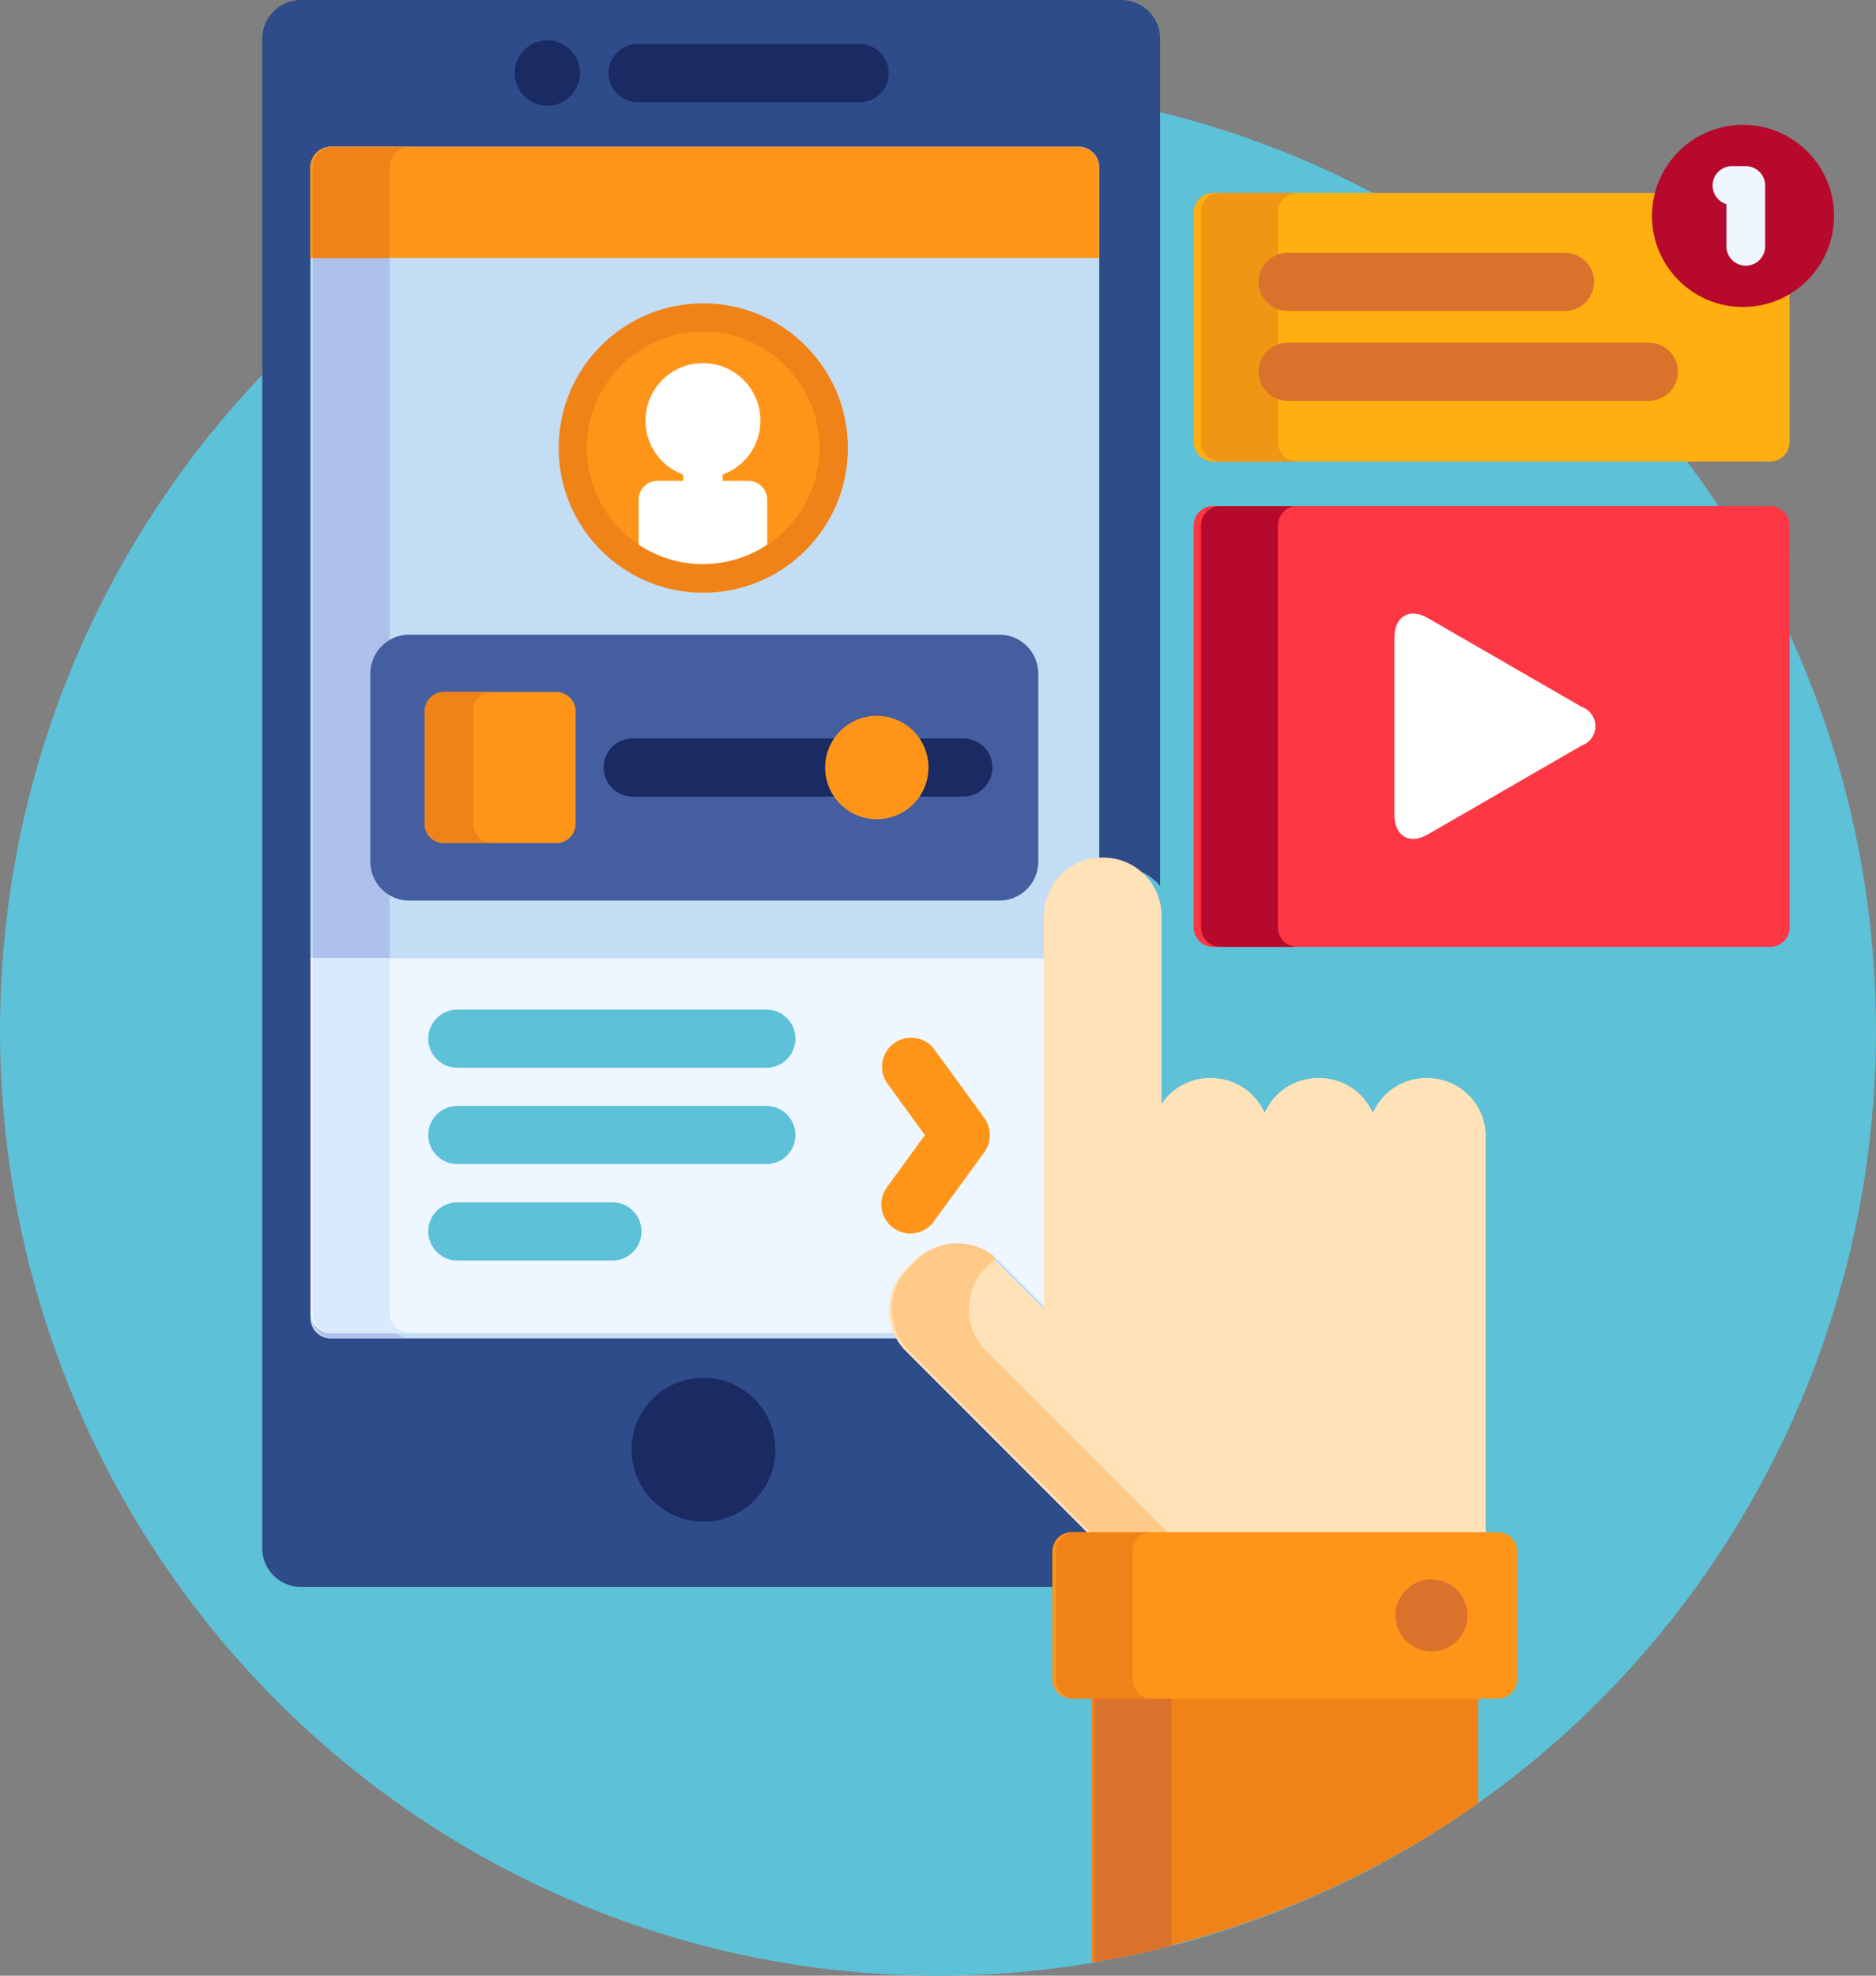 <svg xmlns="http://www.w3.org/2000/svg" width="76" height="80" viewBox="0 0 76 80">
  <rect x="0" y="0" width="76" height="80" fill="#808080" stroke="none"/>
  <g id="mobile-app" transform="translate(-11)">
    <ellipse id="Ellipse_20" data-name="Ellipse 20" cx="38" cy="38.274" rx="38" ry="38.274" transform="translate(11 3.453)" fill="#5dc1d8"/>
    <path id="Path_27" data-name="Path 27" d="M111.539,63.182a.628.628,0,0,1,.628-.628h.686a.157.157,0,0,0,.111-.268l-7.457-7.457a2.2,2.2,0,0,1,0-3.107l.312-.312a2.2,2.2,0,0,1,3.107,0l1.955,1.955a.157.157,0,0,0,.111.046.155.155,0,0,0,.06-.012.157.157,0,0,0,.1-.145V37.313a2.2,2.2,0,0,1,2.2-2.2h.065a2.191,2.191,0,0,1,1.659.761V1.569A1.574,1.574,0,0,0,113.5,0H80.27A1.574,1.574,0,0,0,78.7,1.569V62.693a1.574,1.574,0,0,0,1.569,1.569h31.269V63.182Z" transform="translate(-57.076 0)" fill="#2e4c89"/>
    <path id="Path_28" data-name="Path 28" d="M116.721,85.205a2.181,2.181,0,0,1,.641-1.554l.312-.312a2.2,2.2,0,0,1,3.107,0l1.955,1.955a.157.157,0,0,0,.111.046.155.155,0,0,0,.06-.012.157.157,0,0,0,.1-.145V69.243a2.2,2.2,0,0,1,1.715-2.142V38.7a.831.831,0,0,0-.828-.828h-30.3a.831.831,0,0,0-.828.828V85.3a.83.83,0,0,0,.828.828h23.333A2.2,2.2,0,0,1,116.721,85.205Z" transform="translate(-69.189 -31.93)" fill="#c3ddf4"/>
    <path id="Path_29" data-name="Path 29" d="M95.877,85.3V38.7a.831.831,0,0,1,.828-.828H93.591a.831.831,0,0,0-.828.828V85.3a.83.83,0,0,0,.828.828h3.114A.83.83,0,0,1,95.877,85.3Z" transform="translate(-69.09 -31.93)" fill="#aec1ed"/>
    <g id="Group_19" data-name="Group 19" transform="translate(31.849 1.633)">
      <ellipse id="Ellipse_21" data-name="Ellipse 21" cx="2.913" cy="2.913" rx="2.913" ry="2.913" transform="translate(4.737 54.155)" fill="#1a2b63"/>
      <path id="Path_30" data-name="Path 30" d="M180.186,13.7h-9a1.177,1.177,0,0,1,0-2.354h9a1.177,1.177,0,0,1,0,2.354Z" transform="translate(-166.208 -11.195)" fill="#1a2b63"/>
      <ellipse id="Ellipse_22" data-name="Ellipse 22" cx="1.324" cy="1.324" rx="1.324" ry="1.324" fill="#1a2b63"/>
    </g>
    <path id="Path_31" data-name="Path 31" d="M123.889,37.874h-30.3a.831.831,0,0,0-.828.828v3.676h31.955V38.7A.831.831,0,0,0,123.889,37.874Z" transform="translate(-69.189 -31.93)" fill="#ff9518"/>
    <path id="Path_32" data-name="Path 32" d="M96.705,37.874H93.591a.831.831,0,0,0-.828.828v3.676h3.114V38.7A.831.831,0,0,1,96.705,37.874Z" transform="translate(-69.09 -31.93)" fill="#ef8318"/>
    <path id="Path_33" data-name="Path 33" d="M135.423,173.788a1.574,1.574,0,0,1-1.569,1.569H109.934a1.574,1.574,0,0,1-1.569-1.569v-7.627a1.574,1.574,0,0,1,1.569-1.569h23.919a1.574,1.574,0,0,1,1.569,1.569Z" transform="translate(-82.361 -138.892)" fill="#445ea0"/>
    <path id="Path_34" data-name="Path 34" d="M116.721,262.859a2.181,2.181,0,0,1,.641-1.554l.312-.312a2.2,2.2,0,0,1,3.107,0l1.955,1.955a.157.157,0,0,0,.111.046.155.155,0,0,0,.06-.012.157.157,0,0,0,.1-.145V248.6H92.763v14.354a.83.83,0,0,0,.828.828h23.333A2.2,2.2,0,0,1,116.721,262.859Z" transform="translate(-69.179 -209.797)" fill="#eef6ff"/>
    <path id="Path_35" data-name="Path 35" d="M95.877,262.955V248.6H92.763v14.354a.83.83,0,0,0,.828.828h3.114A.83.83,0,0,1,95.877,262.955Z" transform="translate(-69.09 -209.797)" fill="#d9eafc"/>
    <g id="Group_20" data-name="Group 20" transform="translate(28.35 40.881)">
      <path id="Path_36" data-name="Path 36" d="M136.876,264.162H124.357a1.177,1.177,0,1,1,0-2.354h12.519a1.177,1.177,0,1,1,0,2.354Z" transform="translate(-123.18 -261.808)" fill="#5dc1d8"/>
      <path id="Path_37" data-name="Path 37" d="M136.876,289.027H124.357a1.177,1.177,0,0,1,0-2.354h12.519a1.177,1.177,0,1,1,0,2.354Z" transform="translate(-123.18 -282.771)" fill="#5dc1d8"/>
      <path id="Path_38" data-name="Path 38" d="M130.641,313.891h-6.284a1.177,1.177,0,0,1,0-2.354h6.284a1.177,1.177,0,1,1,0,2.354Z" transform="translate(-123.18 -303.732)" fill="#5dc1d8"/>
    </g>
    <path id="Path_39" data-name="Path 39" d="M242.537,276.756a1.177,1.177,0,0,1-.95-1.87l1.54-2.114-1.54-2.114a1.177,1.177,0,0,1,1.9-1.386l2.045,2.807a1.177,1.177,0,0,1,0,1.386l-2.045,2.807A1.176,1.176,0,0,1,242.537,276.756Z" transform="translate(-194.657 -226.81)" fill="#ff9518"/>
    <path id="Path_40" data-name="Path 40" d="M297.073,439.522v10.834a38.242,38.242,0,0,0,15.648-6.439v-4.4Z" transform="translate(-241.837 -370.897)" fill="#ef8318"/>
    <path id="Path_41" data-name="Path 41" d="M297.073,439.522v10.834q1.58-.267,3.114-.661V439.522Z" transform="translate(-241.725 -370.897)" fill="#db722c"/>
    <path id="Path_42" data-name="Path 42" d="M268.6,250.338V234.027a2.361,2.361,0,0,0-2.354-2.354h-.065a2.361,2.361,0,0,0-2.155,1.413,2.361,2.361,0,0,0-2.155-1.413H261.8a2.361,2.361,0,0,0-2.155,1.413,2.361,2.361,0,0,0-2.155-1.413h-.065a2.356,2.356,0,0,0-1.957,1.05V225.1a2.361,2.361,0,0,0-2.354-2.354h-.065A2.361,2.361,0,0,0,250.7,225.1v15.941l-1.955-1.955a2.361,2.361,0,0,0-3.329,0l-.311.312a2.361,2.361,0,0,0,0,3.329l7.614,7.614Z" transform="translate(-197.411 -188.021)" fill="#ffe2b8"/>
    <path id="Path_43" data-name="Path 43" d="M255.829,334.431l-7.614-7.614a2.361,2.361,0,0,1,0-3.329l.311-.312c.035-.035.071-.065.107-.1a2.36,2.36,0,0,0-3.222.1l-.311.312a2.361,2.361,0,0,0,0,3.329l7.614,7.614Z" transform="translate(-197.286 -272.141)" fill="#ffc987"/>
    <path id="Path_44" data-name="Path 44" d="M305.765,403.525a.787.787,0,0,1-.785.785H287.719a.787.787,0,0,1-.785-.785v-5.172a.787.787,0,0,1,.785-.785H304.98a.787.787,0,0,1,.785.785Z" transform="translate(-233.301 -335.528)" fill="#ff9518"/>
    <path id="Path_45" data-name="Path 45" d="M290.047,403.525v-5.172a.787.787,0,0,1,.785-.785h-3.114a.787.787,0,0,0-.785.785v5.172a.787.787,0,0,0,.785.785h3.114A.787.787,0,0,1,290.047,403.525Z" transform="translate(-233.162 -335.528)" fill="#ef8318"/>
    <ellipse id="Ellipse_23" data-name="Ellipse 23" cx="1.459" cy="1.459" rx="1.459" ry="1.459" transform="translate(67.532 63.953)" fill="#db722c"/>
    <path id="Path_46" data-name="Path 46" d="M349.056,148.372a.787.787,0,0,1-.785.785H325.7a.787.787,0,0,1-.785-.785V132.091a.787.787,0,0,1,.785-.785h22.567a.787.787,0,0,1,.785.785Z" transform="translate(-265.555 -110.816)" fill="#fe3745"/>
    <path id="Path_47" data-name="Path 47" d="M376.7,160.085c0-.863.612-1.216,1.359-.785l6.221,3.591a.83.83,0,0,1,0,1.569l-6.221,3.592c-.748.432-1.359.078-1.359-.785Z" transform="translate(-309.207 -134.269)" fill="#fff"/>
    <path id="Path_48" data-name="Path 48" d="M347.167,54.22a3.529,3.529,0,0,1-3.4-4.464H325.7a.787.787,0,0,0-.785.785V59.85a.787.787,0,0,0,.785.785h22.567a.787.787,0,0,0,.785-.785V53.67A3.508,3.508,0,0,1,347.167,54.22Z" transform="translate(-265.555 -41.947)" fill="#ffaf10"/>
    <path id="Path_49" data-name="Path 49" d="M328.034,148.372V132.091a.787.787,0,0,1,.785-.785H325.7a.787.787,0,0,0-.785.785v16.281a.787.787,0,0,0,.785.785h3.114A.787.787,0,0,1,328.034,148.372Z" transform="translate(-265.261 -110.816)" fill="#b7092b"/>
    <path id="Path_50" data-name="Path 50" d="M328.034,59.85V50.541a.787.787,0,0,1,.785-.785H325.7a.787.787,0,0,0-.785.785V59.85a.787.787,0,0,0,.785.785h3.114A.787.787,0,0,1,328.034,59.85Z" transform="translate(-265.261 -41.947)" fill="#ef9614"/>
    <ellipse id="Ellipse_24" data-name="Ellipse 24" cx="3.688" cy="3.688" rx="3.688" ry="3.688" transform="translate(77.924 5.055)" fill="#b7092b"/>
    <path id="Path_51" data-name="Path 51" d="M460.168,46.9a.785.785,0,0,1-.785-.785V44.407a.785.785,0,0,1,.226-1.537h.559a.785.785,0,0,1,.785.785v2.458A.785.785,0,0,1,460.168,46.9Z" transform="translate(-378.443 -36.142)" fill="#eef6ff"/>
    <g id="Group_21" data-name="Group 21" transform="translate(61.986 10.237)">
      <path id="Path_52" data-name="Path 52" d="M354.036,67.577H342.8a1.177,1.177,0,1,1,0-2.354h11.237a1.177,1.177,0,0,1,0,2.354Z" transform="translate(-341.622 -65.223)" fill="#db722c"/>
      <path id="Path_53" data-name="Path 53" d="M357.433,90.768H342.8a1.177,1.177,0,1,1,0-2.354h14.634a1.177,1.177,0,0,1,0,2.354Z" transform="translate(-341.622 -84.774)" fill="#db722c"/>
    </g>
    <ellipse id="Ellipse_25" data-name="Ellipse 25" cx="5.859" cy="5.859" rx="5.859" ry="5.859" transform="translate(33.632 12.283)" fill="#ef8318"/>
    <ellipse id="Ellipse_26" data-name="Ellipse 26" cx="4.708" cy="4.708" rx="4.708" ry="4.708" transform="translate(34.778 13.43)" fill="#ff9518"/>
    <path id="Path_54" data-name="Path 54" d="M182.422,98.931h-1.046v-.252a2.328,2.328,0,1,0-1.6,0v.252h-1.046a.762.762,0,0,0-.759.759v1.826a4.707,4.707,0,0,0,5.208,0V99.69A.761.761,0,0,0,182.422,98.931Z" transform="translate(-141.098 -79.461)" fill="#fff"/>
    <path id="Path_55" data-name="Path 55" d="M128.121,184.725a.787.787,0,0,1-.785.785h-4.551a.787.787,0,0,1-.785-.785v-4.551a.787.787,0,0,1,.785-.785h4.551a.787.787,0,0,1,.785.785Z" transform="translate(-93.801 -151.37)" fill="#ff9518"/>
    <path id="Path_56" data-name="Path 56" d="M123.963,184.725v-4.551a.787.787,0,0,1,.785-.785h-1.963a.787.787,0,0,0-.785.785v4.551a.787.787,0,0,0,.785.785h1.963A.787.787,0,0,1,123.963,184.725Z" transform="translate(-93.791 -151.37)" fill="#ef8318"/>
    <g id="Group_22" data-name="Group 22" transform="translate(35.457 29.901)">
      <path id="Path_57" data-name="Path 57" d="M178.347,192.566a1.923,1.923,0,0,1,.4-1.177h-8.407a1.177,1.177,0,0,0,0,2.354h8.407A1.924,1.924,0,0,1,178.347,192.566Z" transform="translate(-169.166 -191.389)" fill="#1a2b63"/>
      <path id="Path_58" data-name="Path 58" d="M251.688,191.389h-1.92a1.922,1.922,0,0,1,0,2.354h1.92a1.177,1.177,0,1,0,0-2.354Z" transform="translate(-237.118 -191.389)" fill="#1a2b63"/>
    </g>
    <ellipse id="Ellipse_27" data-name="Ellipse 27" cx="2.093" cy="2.093" rx="2.093" ry="2.093" transform="translate(44.428 28.986)" fill="#ff9518"/>
  </g>
</svg>
